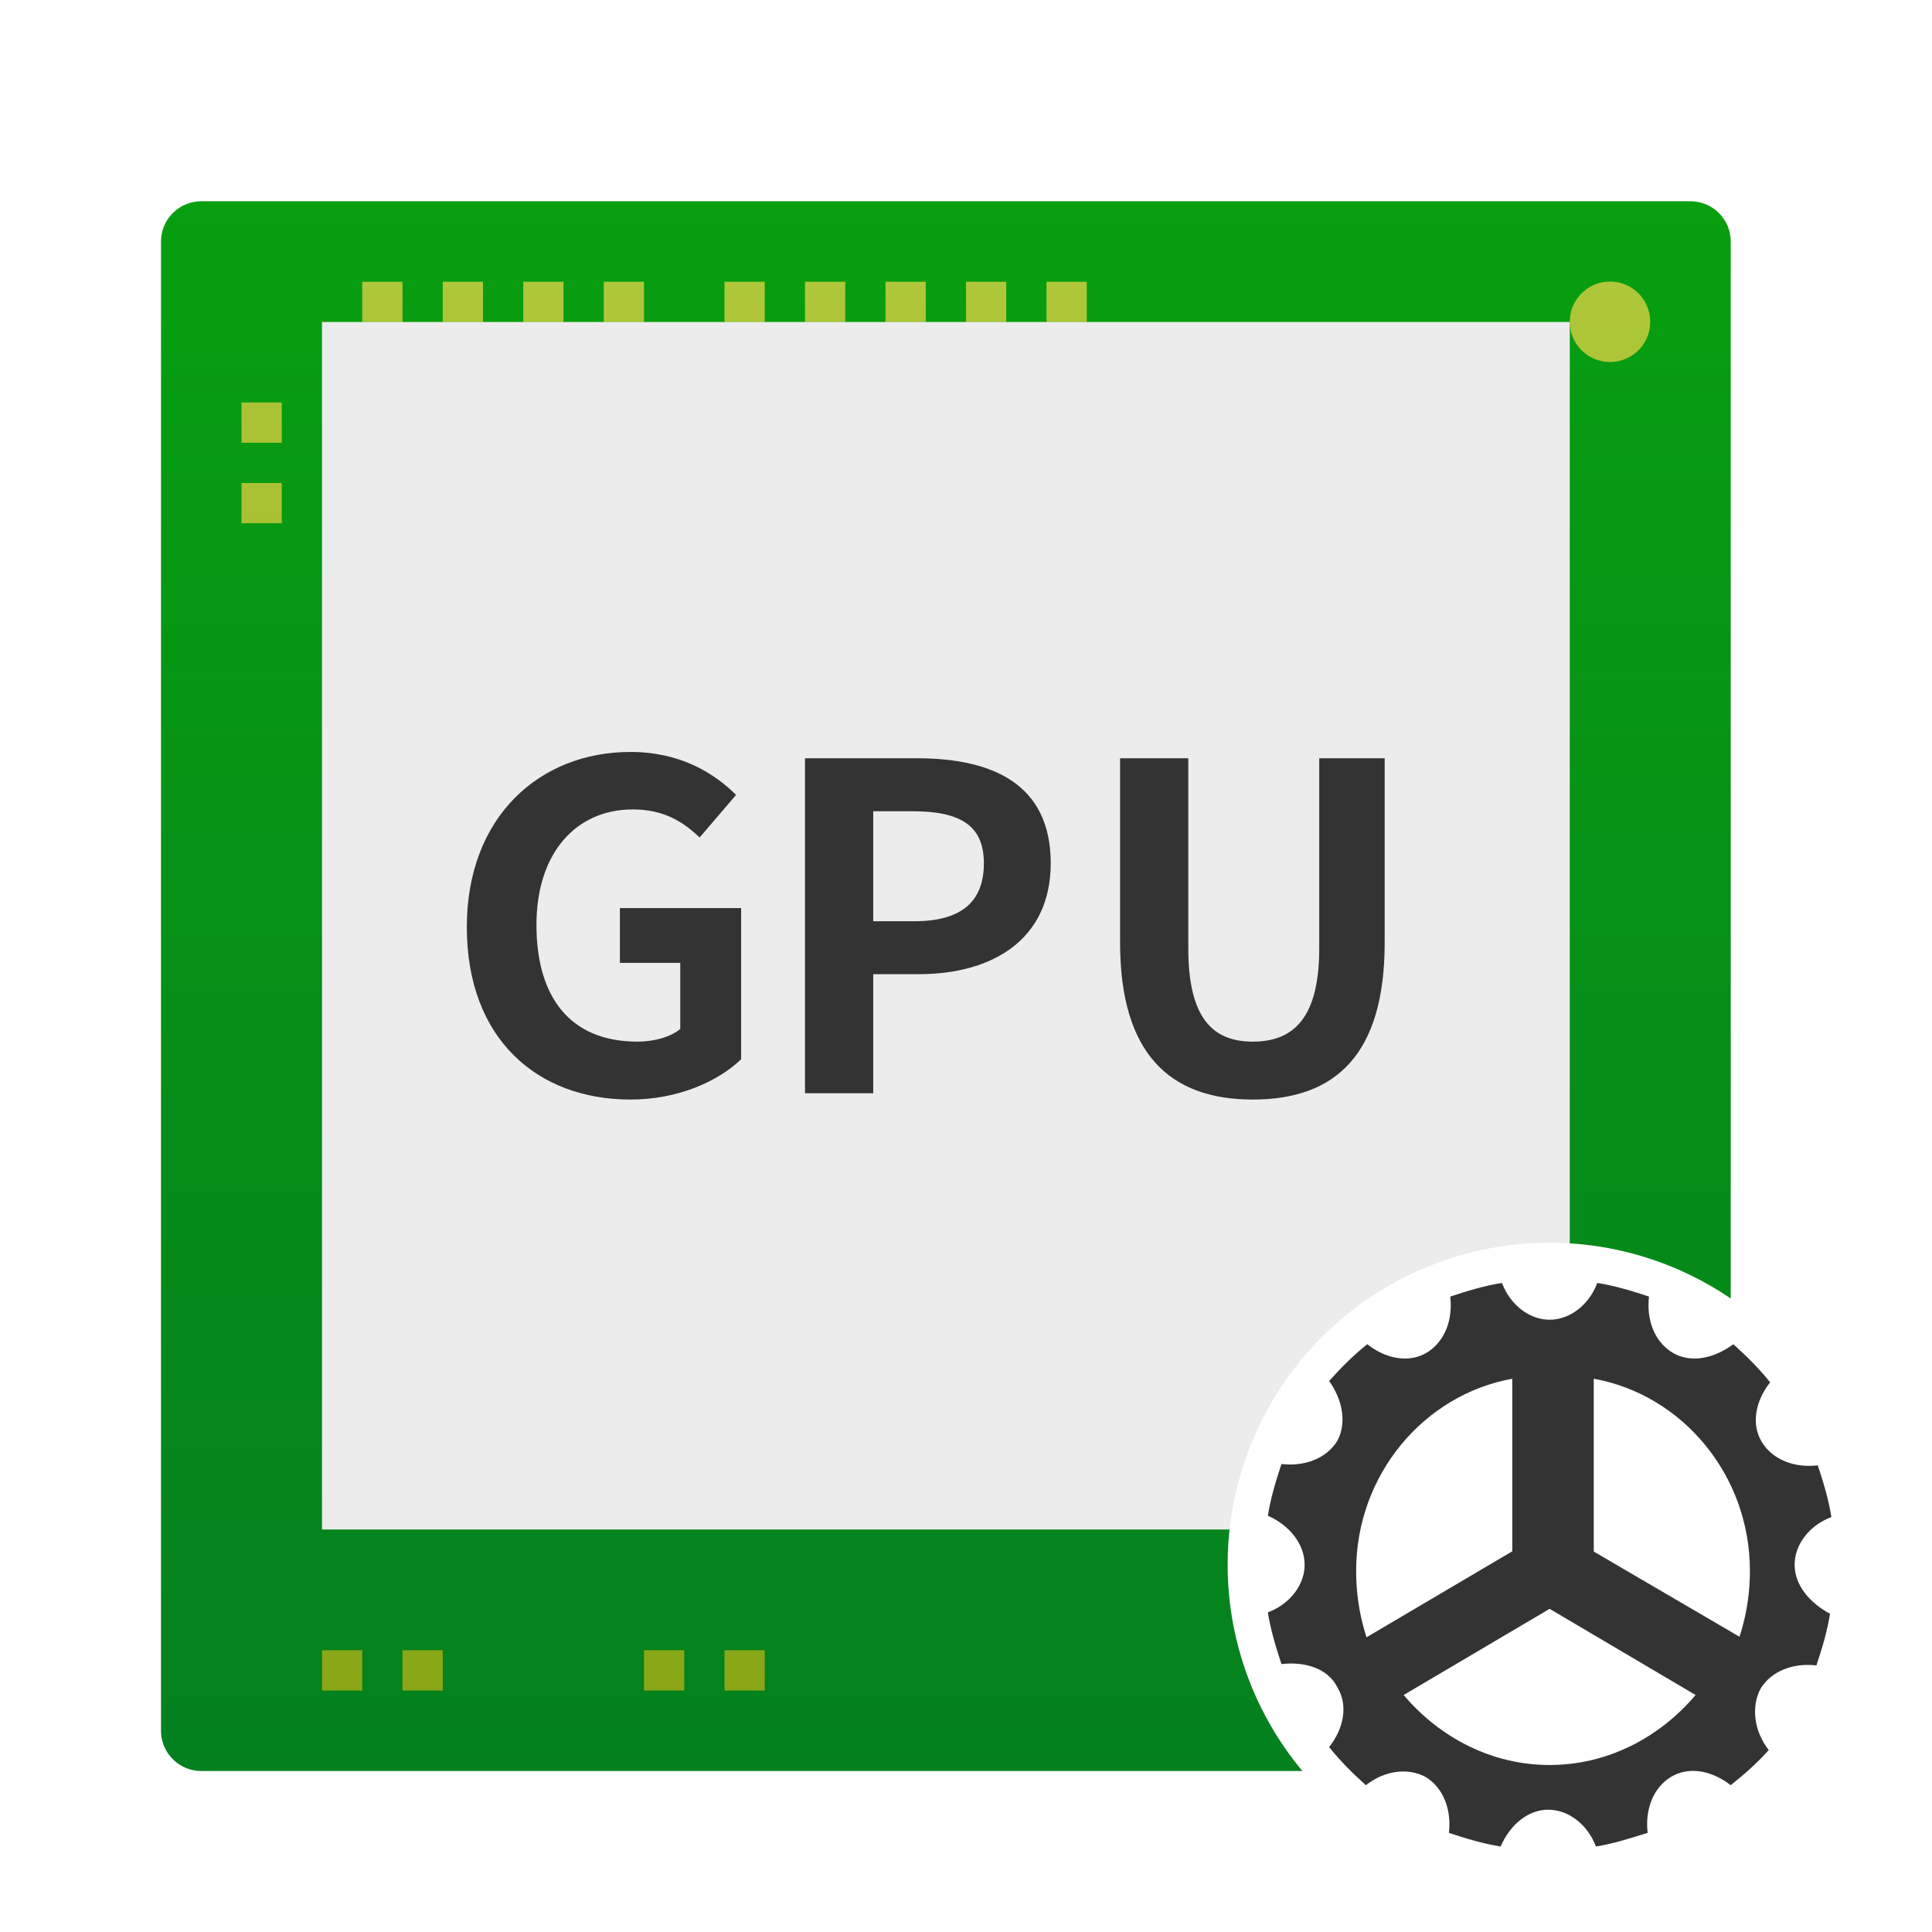 <svg xmlns="http://www.w3.org/2000/svg" width="48" height="48" viewBox="0 0 48 48">
  <defs>
    <filter id="deepin-graphics-driver-manager-a" width="133.3%" height="133.3%" x="-16.7%" y="-16.7%" filterUnits="objectBoundingBox">
      <feOffset dy="1" in="SourceAlpha" result="shadowOffsetOuter1"/>
      <feGaussianBlur in="shadowOffsetOuter1" result="shadowBlurOuter1" stdDeviation="1"/>
      <feColorMatrix in="shadowBlurOuter1" result="shadowMatrixOuter1" values="0 0 0 0 0   0 0 0 0 0   0 0 0 0 0  0 0 0 0.2 0"/>
      <feMerge>
        <feMergeNode in="shadowMatrixOuter1"/>
        <feMergeNode in="SourceGraphic"/>
      </feMerge>
    </filter>
    <linearGradient id="deepin-graphics-driver-manager-b" x1="50%" x2="50%" y1="0%" y2="100%">
      <stop offset="0%" stop-color="#089F10"/>
      <stop offset="100%" stop-color="#04801F"/>
    </linearGradient>
    <linearGradient id="deepin-graphics-driver-manager-c" x1="50%" x2="50%" y1="100%" y2="0%">
      <stop offset="0%" stop-color="#AAB014"/>
      <stop offset="100%" stop-color="#D7D142"/>
    </linearGradient>
    <filter id="deepin-graphics-driver-manager-d" width="181.2%" height="181.2%" x="-40.6%" y="-40.6%" filterUnits="objectBoundingBox">
      <feOffset dy="1" in="SourceAlpha" result="shadowOffsetOuter1"/>
      <feGaussianBlur in="shadowOffsetOuter1" result="shadowBlurOuter1" stdDeviation="1"/>
      <feColorMatrix in="shadowBlurOuter1" result="shadowMatrixOuter1" values="0 0 0 0 0   0 0 0 0 0   0 0 0 0 0  0 0 0 0.2 0"/>
      <feMerge>
        <feMergeNode in="shadowMatrixOuter1"/>
        <feMergeNode in="SourceGraphic"/>
      </feMerge>
    </filter>
  </defs>
  <g fill="none" fill-rule="evenodd">
    <g fill-rule="nonzero" filter="url(#deepin-graphics-driver-manager-a)" transform="translate(4 4)">
      <path fill="url(#deepin-graphics-driver-manager-b)" d="M1,0 L38,0 C38.552,-1.01453063e-16 39,0.448 39,1 L39,38 C39,38.552 38.552,39 38,39 L1,39 C0.448,39 6.76353751e-17,38.552 0,38 L0,1 C-6.76353751e-17,0.448 0.448,1.01453063e-16 1,0 Z"/>
      <path fill="url(#deepin-graphics-driver-manager-c)" d="M36,3.995 C35.448,3.995 35,3.548 35,2.995 C35,2.443 35.448,1.995 36,1.995 C36.552,1.995 37,2.443 37,2.995 C37,3.548 36.552,3.995 36,3.995 Z M11,2 L12,2 L12,3 L11,3 L11,2 Z M9,2 L10,2 L10,3 L9,3 L9,2 Z M7,2 L8,2 L8,3 L7,3 L7,2 Z M5,2 L6,2 L6,3 L5,3 L5,2 Z M4,36 L5,36 L5,37 L4,37 L4,36 Z M12,36 L13,36 L13,37 L12,37 L12,36 Z M14,36 L15,36 L15,37 L14,37 L14,36 Z M6,36 L7,36 L7,37 L6,37 L6,36 Z M2,7 L3,7 L3,8 L2,8 L2,7 Z M2,5 L3,5 L3,6 L2,6 L2,5 Z M14,2 L15,2 L15,3 L14,3 L14,2 Z M16,2 L17,2 L17,3 L16,3 L16,2 Z M18,2 L19,2 L19,3 L18,3 L18,2 Z M20,2 L21,2 L21,3 L20,3 L20,2 Z M22,2 L23,2 L23,3 L22,3 L22,2 Z" opacity=".803"/>
    </g>
    <g fill-rule="nonzero" transform="translate(8 8)">
      <polygon fill="#ECECEC" points="0 0 31 0 31 30 0 30"/>
      <path fill="#333" d="M7.664,19.318 C8.844,19.318 9.84,18.868 10.413,18.317 L10.413,14.561 L7.401,14.561 L7.401,15.922 L8.901,15.922 L8.901,17.564 C8.66,17.766 8.248,17.879 7.836,17.879 C6.175,17.879 5.328,16.788 5.328,14.978 C5.328,13.19 6.313,12.11 7.721,12.11 C8.489,12.11 8.97,12.414 9.382,12.807 L10.287,11.75 C9.737,11.199 8.89,10.682 7.664,10.682 C5.408,10.682 3.598,12.29 3.598,15.034 C3.598,17.811 5.35,19.318 7.664,19.318 Z M12,19.161 L12,10.839 L14.783,10.839 C16.662,10.839 18.105,11.48 18.105,13.448 C18.105,15.349 16.65,16.203 14.829,16.203 L13.695,16.203 L13.695,19.161 L12,19.161 Z M13.695,14.888 L14.714,14.888 C15.883,14.888 16.444,14.404 16.444,13.448 C16.444,12.481 15.825,12.155 14.657,12.155 L13.695,12.155 L13.695,14.888 Z M23.126,19.318 C25.199,19.318 26.402,18.182 26.402,15.416 L26.402,10.839 L24.776,10.839 L24.776,15.562 C24.776,17.294 24.134,17.879 23.126,17.879 C22.13,17.879 21.523,17.294 21.523,15.562 L21.523,10.839 L19.828,10.839 L19.828,15.416 C19.828,18.182 21.065,19.318 23.126,19.318 Z"/>
    </g>
    <g fill-rule="nonzero" filter="url(#deepin-graphics-driver-manager-d)" transform="translate(30.5 29.875)">
      <circle cx="8" cy="8" r="8" fill="#FFF"/>
      <path fill="#333" d="M14.087,8 C14.087,7.493 14.459,7.019 15,6.816 C14.932,6.377 14.797,5.937 14.662,5.531 C14.087,5.599 13.546,5.396 13.275,4.957 C13.005,4.517 13.106,3.942 13.478,3.469 C13.208,3.13 12.903,2.826 12.565,2.522 C12.058,2.894 11.483,2.995 11.043,2.725 C10.604,2.454 10.401,1.913 10.469,1.338 C10.063,1.203 9.623,1.068 9.184,1 C8.981,1.541 8.507,1.913 8,1.913 C7.493,1.913 7.019,1.541 6.816,1 C6.377,1.068 5.937,1.203 5.531,1.338 C5.554,1.532 5.546,1.721 5.509,1.898 C5.436,2.247 5.248,2.545 4.957,2.725 C4.517,2.995 3.942,2.894 3.469,2.522 C3.13,2.792 2.826,3.097 2.522,3.435 C2.599,3.543 2.664,3.656 2.715,3.772 C2.889,4.164 2.907,4.583 2.725,4.923 C2.454,5.362 1.913,5.565 1.338,5.498 C1.203,5.903 1.068,6.343 1,6.783 C1.541,7.019 1.913,7.493 1.913,8 C1.913,8.08 1.904,8.159 1.886,8.236 C1.792,8.649 1.456,9.013 1,9.184 C1.068,9.623 1.203,10.063 1.338,10.469 C1.913,10.401 2.488,10.57 2.725,11.043 C2.995,11.483 2.894,12.058 2.522,12.531 C2.792,12.87 3.097,13.174 3.435,13.478 C3.908,13.106 4.483,13.039 4.923,13.275 C5.362,13.546 5.565,14.087 5.498,14.662 C5.903,14.797 6.343,14.932 6.783,15 C7.019,14.459 7.459,14.087 7.966,14.087 C8.473,14.087 8.947,14.459 9.15,15 C9.589,14.932 9.995,14.797 10.435,14.662 C10.367,14.087 10.57,13.546 11.01,13.275 C11.449,13.005 12.024,13.106 12.498,13.478 C12.836,13.208 13.14,12.943 13.444,12.605 C13.072,12.131 13.005,11.517 13.242,11.077 C13.512,10.638 14.053,10.435 14.628,10.502 C14.763,10.097 14.899,9.657 14.966,9.217 C14.459,8.947 14.087,8.507 14.087,8 Z M3.193,8.153 C3.193,5.766 4.874,3.777 7.072,3.379 C7.072,5.255 7.072,6.661 7.072,7.599 C7.072,7.614 7.072,7.637 7.072,7.667 L3.451,9.803 C3.444,9.782 3.438,9.76 3.431,9.739 C3.429,9.733 3.427,9.726 3.425,9.72 C3.423,9.712 3.413,9.682 3.411,9.674 C3.266,9.184 3.193,8.682 3.193,8.153 Z M8,12.976 C6.575,12.976 5.28,12.307 4.373,11.237 L8,9.096 L11.627,11.237 C10.72,12.307 9.425,12.976 8,12.976 Z M9.096,7.673 C9.096,7.645 9.096,7.625 9.096,7.612 C9.096,7.581 9.096,7.555 9.096,7.533 C9.096,6.614 9.096,5.23 9.096,3.379 C11.295,3.777 12.976,5.766 12.976,8.153 C12.976,8.675 12.905,9.159 12.763,9.641 C12.756,9.666 12.748,9.692 12.74,9.717 C12.733,9.741 12.725,9.765 12.717,9.789 L9.096,7.673 Z"/>
    </g>
  </g>
</svg>
